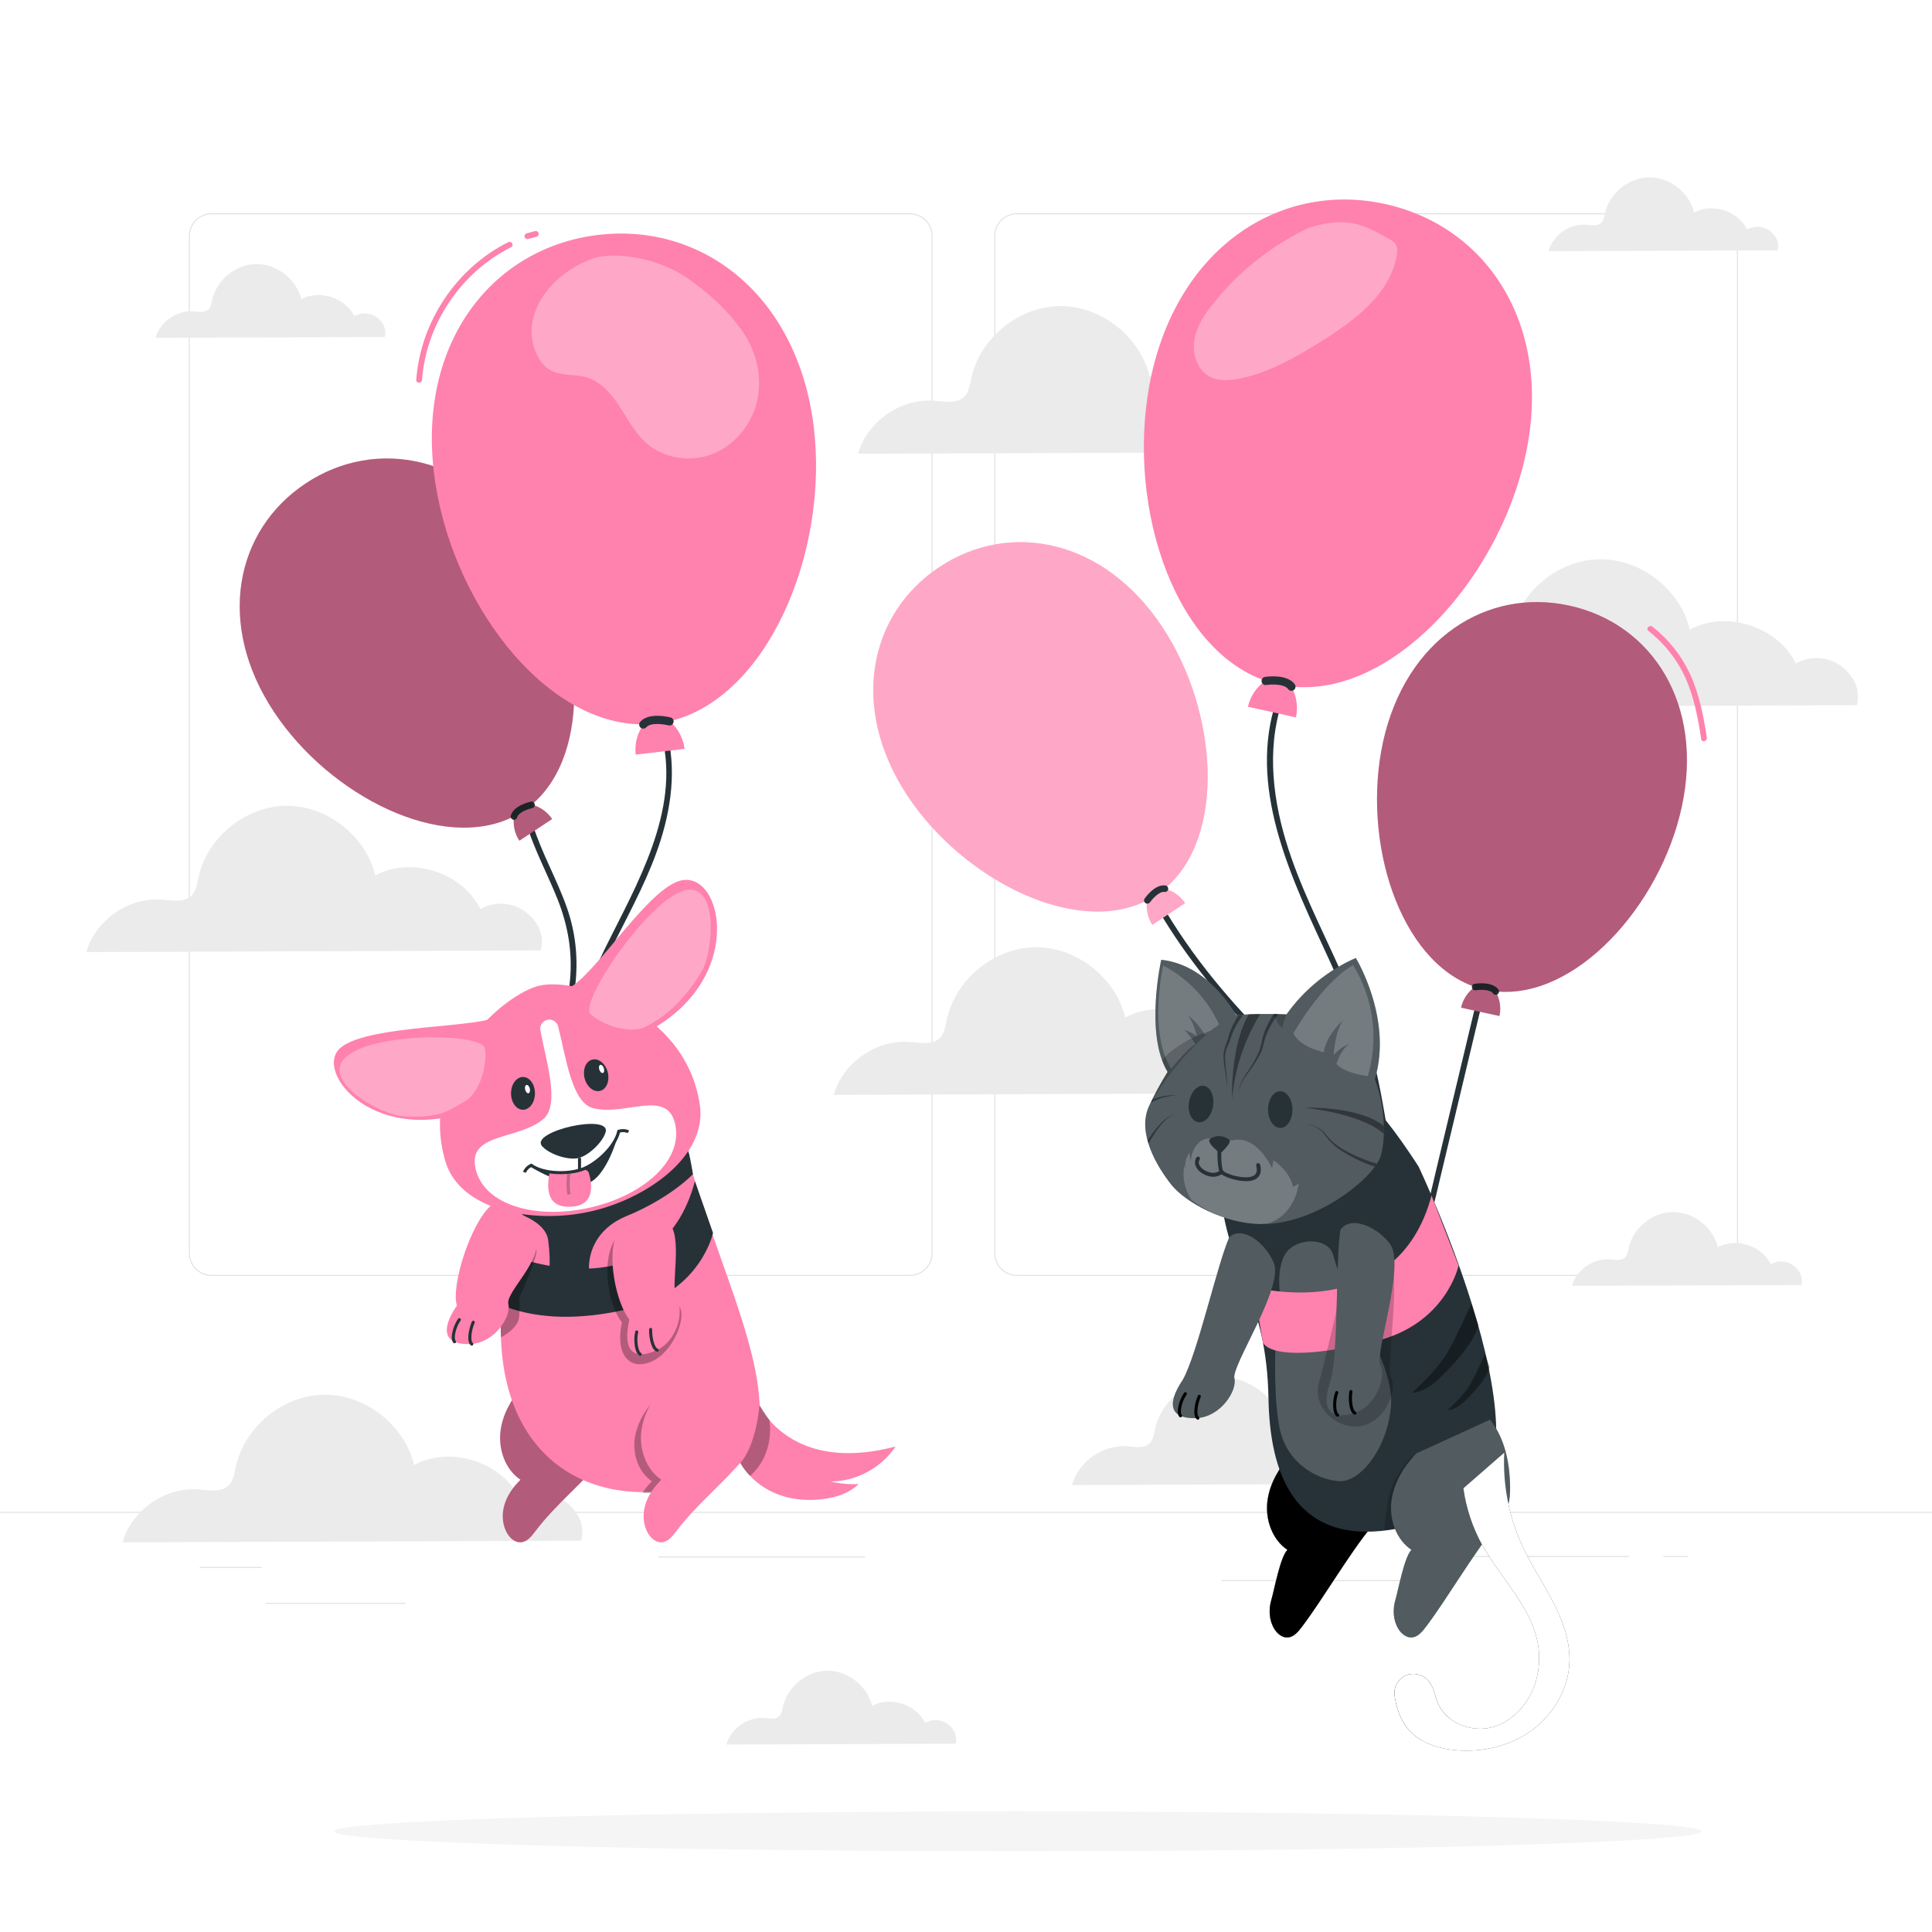<svg class="animated" id="freepik_stories-animals-floating-with-balloons" xmlns="http://www.w3.org/2000/svg" viewBox="0 0 500 500" version="1.1" xmlns:xlink="http://www.w3.org/1999/xlink" xmlns:svgjs="http://svgjs.com/svgjs"><style>svg#freepik_stories-animals-floating-with-balloons:not(.animated) .animable {opacity: 0;}svg#freepik_stories-animals-floating-with-balloons.animated #freepik--Cat--inject-109 {animation: 0.7s 1 forwards cubic-bezier(.36,-0.01,.5,1.38) fadeIn,1.5s Infinite  linear floating;animation-delay: 0s,1.2s;}svg#freepik_stories-animals-floating-with-balloons.animated #el4c7vopdo96e {animation: 1.6s 1 forwards cubic-bezier(.36,-0.01,.5,1.38) fadeIn;animation-delay: 0s;}svg#freepik_stories-animals-floating-with-balloons.animated #freepik--Dog--inject-109 {animation: 1.6s 1 forwards cubic-bezier(.36,-0.01,.5,1.38) fadeIn,1.5s Infinite  linear floating;animation-delay: 0s,-3.4s;}            @keyframes fadeIn {                0% {                    opacity: 0;                }                100% {                    opacity: 1;                }            }                    @keyframes floating {                0% {                    opacity: 1;                    transform: translateY(0px);                }                50% {                    transform: translateY(-10px);                }                100% {                    opacity: 1;                    transform: translateY(0px);                }            }        </style><g id="freepik--background-complete--inject-109" class="animable" style="transform-origin: 250px 248.69px;"><g id="elkdcpsv859e" class="animable" style="transform-origin: 250px 235.136px;"><g id="el4uvhihfjeo4" class="animable" style="transform-origin: 250px 223.358px;"><g id="elfzxbll41jpg" class="animable" style="transform-origin: 249.333px 192.699px;"><path d="M443.92,330.198h-180.746c-3.232,0-5.862-2.63-5.862-5.862V61.062c0-3.232,2.63-5.862,5.862-5.862h180.746c3.232,0,5.862,2.629,5.862,5.862V324.335c0,3.233-2.63,5.862-5.862,5.862ZM263.174,55.45c-3.095,0-5.612,2.518-5.612,5.612V324.335c0,3.095,2.518,5.612,5.612,5.612h180.746c3.095,0,5.612-2.517,5.612-5.612V61.062c0-3.094-2.518-5.612-5.612-5.612h-180.746Z" style="fill: rgb(224, 224, 224); transform-origin: 353.547px 192.699px;" id="elr0l6rwy3dfs" class="animable"></path><path d="M235.493,330.198H54.746c-3.232,0-5.862-2.63-5.862-5.862V61.062c0-3.232,2.629-5.862,5.862-5.862H235.493c3.232,0,5.862,2.629,5.862,5.862V324.335c0,3.233-2.63,5.862-5.862,5.862ZM54.746,55.45c-3.094,0-5.612,2.518-5.612,5.612V324.335c0,3.095,2.518,5.612,5.612,5.612H235.493c3.095,0,5.612-2.517,5.612-5.612V61.062c0-3.094-2.518-5.612-5.612-5.612H54.746Z" style="fill: rgb(224, 224, 224); transform-origin: 145.119px 192.699px;" id="elk8ug81b5eb" class="animable"></path></g><rect x="0" y="391.267" width="500" height=".25" style="fill: rgb(224, 224, 224); transform-origin: 250px 391.392px;" id="elryj5zfi42of" class="animable"></rect></g><rect x="51.672" y="405.531" width="16.06" height=".25" style="fill: rgb(224, 224, 224); transform-origin: 59.702px 405.656px;" id="eli3q7en424t" class="animable"></rect><rect x="170.352" y="402.821" width="53.53" height=".25" style="fill: rgb(224, 224, 224); transform-origin: 197.117px 402.946px;" id="elkarnyab3gz" class="animable"></rect><rect x="68.732" y="414.821" width="36.25" height=".25" style="fill: rgb(224, 224, 224); transform-origin: 86.857px 414.946px;" id="elzfmy7w65h7p" class="animable"></rect><rect x="378.352" y="402.691" width="43.19" height=".25" style="fill: rgb(224, 224, 224); transform-origin: 399.947px 402.816px;" id="el85qc7wpkr7" class="animable"></rect><rect x="430.452" y="402.691" width="6.33" height=".25" style="fill: rgb(224, 224, 224); transform-origin: 433.617px 402.816px;" id="elj4fxyyo9u1" class="animable"></rect><rect x="316.212" y="408.921" width="53.89" height=".25" style="fill: rgb(224, 224, 224); transform-origin: 343.157px 409.046px;" id="ela4dmtg6bfuc" class="animable"></rect></g><path d="M135.942,235.945c-3.282-2.48-8.072-2.761-11.622-.682-4.712-9.522-17.843-13.724-27.208-8.707-2.443-10.261-12.553-18.147-23.099-18.021-10.547,.127-20.463,8.255-22.659,18.571-.349,1.64-.58,3.436-1.752,4.633-1.905,1.946-5.085,1.293-7.8,1.081-8.541-.666-17.136,5.33-19.458,13.577l117.625-.428c1.03-3.983-.743-7.544-4.025-10.024Z" style="fill: rgb(235, 235, 235); transform-origin: 81.303px 227.465px;" id="eluhslwaltfx" class="animable"></path><path d="M330.389,272.804c-3.312-2.502-8.144-2.786-11.727-.688-4.754-9.608-18.004-13.848-27.453-8.786-2.465-10.353-12.666-18.311-23.307-18.183-10.642,.128-20.648,8.329-22.863,18.739-.352,1.654-.585,3.467-1.768,4.675-1.922,1.963-5.131,1.304-7.871,1.091-8.618-.672-17.29,5.378-19.634,13.699l118.685-.432c1.039-4.019-.75-7.612-4.062-10.115Z" style="fill: rgb(235, 235, 235); transform-origin: 275.256px 264.248px;" id="el849vr7wnh6l" class="animable"></path><path d="M146.344,388.61c-3.312-2.502-8.144-2.786-11.726-.688-4.755-9.608-18.004-13.848-27.453-8.786-2.465-10.353-12.666-18.311-23.307-18.183-10.642,.128-20.648,8.329-22.863,18.739-.352,1.654-.585,3.467-1.768,4.675-1.922,1.963-5.131,1.304-7.871,1.091-8.618-.672-17.29,5.378-19.634,13.699l118.686-.432c1.039-4.019-.75-7.612-4.062-10.115Z" style="fill: rgb(235, 235, 235); transform-origin: 91.213px 380.054px;" id="el426xw4coidd" class="animable"></path><path d="M476.49,172.389c-3.312-2.502-8.144-2.786-11.727-.688-4.755-9.608-18.004-13.848-27.453-8.786-2.465-10.353-12.666-18.311-23.307-18.183-10.642,.128-20.648,8.329-22.863,18.739-.352,1.654-.585,3.467-1.768,4.675-1.922,1.963-5.131,1.304-7.871,1.091-8.618-.672-17.29,5.378-19.634,13.699l118.686-.432c1.039-4.019-.75-7.612-4.062-10.115Z" style="fill: rgb(235, 235, 235); transform-origin: 421.357px 163.833px;" id="elohjlac5thn" class="animable"></path><path d="M458.019,59.728c-1.656-1.251-4.072-1.393-5.863-.344-2.377-4.804-9.002-6.924-13.727-4.393-1.232-5.177-6.333-9.155-11.654-9.092-5.321,.064-10.324,4.164-11.432,9.369-.176,.827-.293,1.733-.884,2.338-.961,.982-2.566,.652-3.935,.545-4.309-.336-8.645,2.689-9.817,6.85l59.343-.216c.52-2.009-.375-3.806-2.031-5.057Z" style="fill: rgb(235, 235, 235); transform-origin: 430.452px 55.45px;" id="elby8ph5qgq1h" class="animable"></path><path d="M464.148,327.506c-1.656-1.251-4.072-1.393-5.863-.344-2.377-4.804-9.002-6.924-13.727-4.393-1.232-5.176-6.333-9.155-11.654-9.092-5.321,.064-10.324,4.165-11.432,9.369-.176,.827-.292,1.733-.884,2.338-.961,.982-2.566,.652-3.935,.545-4.309-.336-8.645,2.689-9.817,6.85l59.343-.216c.52-2.009-.375-3.806-2.031-5.057Z" style="fill: rgb(235, 235, 235); transform-origin: 436.581px 323.228px;" id="elfafjwdwnxj7" class="animable"></path><path d="M97.557,82.163c-1.656-1.251-4.072-1.393-5.863-.344-2.377-4.804-9.002-6.924-13.727-4.393-1.233-5.177-6.333-9.155-11.654-9.092-5.321,.064-10.324,4.165-11.432,9.369-.176,.827-.293,1.733-.884,2.338-.961,.982-2.566,.652-3.935,.545-4.309-.336-8.645,2.689-9.817,6.85l59.343-.216c.52-2.009-.375-3.806-2.031-5.057Z" style="fill: rgb(235, 235, 235); transform-origin: 69.99px 77.885px;" id="el4ssx0flifp" class="animable"></path><path d="M361.386,376.591c-2.426-1.833-5.966-2.041-8.59-.504-3.483-7.038-13.188-10.144-20.11-6.436-1.806-7.584-9.278-13.413-17.073-13.319-7.796,.094-15.125,6.101-16.748,13.727-.258,1.212-.429,2.539-1.295,3.425-1.408,1.438-3.759,.956-5.765,.799-6.313-.493-12.665,3.94-14.382,10.035l86.94-.316c.761-2.944-.549-5.576-2.975-7.409Z" style="fill: rgb(235, 235, 235); transform-origin: 321.001px 370.324px;" id="el10lxdblpyx9j" class="animable"></path><path d="M245.291,446.208c-1.656-1.251-4.072-1.393-5.863-.344-2.377-4.804-9.002-6.924-13.727-4.393-1.232-5.177-6.333-9.155-11.654-9.092-5.321,.064-10.324,4.165-11.432,9.369-.176,.827-.292,1.733-.884,2.338-.961,.982-2.566,.652-3.935,.545-4.309-.336-8.645,2.689-9.817,6.85l59.343-.216c.52-2.009-.375-3.806-2.031-5.057Z" style="fill: rgb(235, 235, 235); transform-origin: 217.724px 441.93px;" id="ell6jbyn2s7m8" class="animable"></path><path d="M336.696,106.873c-3.312-2.502-8.144-2.786-11.727-.688-4.754-9.608-18.004-13.848-27.453-8.786-2.465-10.353-12.666-18.311-23.308-18.183-10.642,.128-20.648,8.329-22.863,18.739-.352,1.654-.585,3.467-1.768,4.675-1.922,1.963-5.131,1.304-7.871,1.091-8.618-.672-17.29,5.378-19.634,13.699l118.686-.432c1.039-4.019-.75-7.612-4.062-10.115Z" style="fill: rgb(235, 235, 235); transform-origin: 281.562px 98.317px;" id="ely9xccap6t5j" class="animable"></path></g><g id="freepik--Shadow--inject-109" class="animable" style="transform-origin: 263.387px 473.95px;"><path d="M440.364,473.95c0,2.843-79.235,5.148-176.977,5.148s-176.977-2.305-176.977-5.148,79.235-5.148,176.977-5.148,176.977,2.305,176.977,5.148Z" style="fill: rgb(245, 245, 245); transform-origin: 263.387px 473.95px;" id="elm1bf7jdv3of" class="animable"></path></g><g id="freepik--Cat--inject-109" class="animable" style="transform-origin: 333.868px 252.354px;"><g id="el2wt7avlrd07" class="animable" style="transform-origin: 333.868px 252.354px;"><g id="el554ljhi3huf" class="animable" style="transform-origin: 333.868px 192.944px;"><g id="el315vzw29j8t" class="animable" style="transform-origin: 295.666px 229.831px;"><path d="M295.811,228.288c6.648,13.142,15.567,24.986,25.531,35.786,5.031,5.453,10.332,10.653,15.785,15.682,5.64,5.201,11.531,10.191,16.49,16.074,5.433,6.447,9.72,14.238,10.211,22.801,.055,.96,1.555,.966,1.5,0-.891-15.553-12.72-26.836-23.537-36.65-11.226-10.184-22.032-20.895-31.195-33.009-5.103-6.746-9.67-13.892-13.49-21.443-.436-.862-1.73-.103-1.295,.757h0Z" style="fill: rgb(38, 50, 56); transform-origin: 330.526px 273.251px;" id="el2r7bmvlecpv" class="animable"></path><g id="elfha12kegy7" class="animable" style="transform-origin: 269.274px 189.83px;"><path d="M300.832,162.295c-15.107-22.857-39.471-27.613-57.686-15.57-18.215,12.043-23.375,36.32-8.329,59.179,14.472,21.873,43.617,36.499,62.039,27.122-.342,2.205,.147,4.459,1.37,6.325l8.477-5.619c-1.234-1.858-3.119-3.188-5.284-3.727,15.924-13.295,13.884-45.838-.587-67.711Z" style="fill: rgb(255, 129, 174); transform-origin: 269.274px 189.83px;" id="elt10k2hv2ecj" class="animable"></path><g id="elvcx1gx6vra"><path d="M300.832,162.295c-15.107-22.857-39.471-27.613-57.686-15.57-18.215,12.043-23.375,36.32-8.329,59.179,14.472,21.873,43.617,36.499,62.039,27.122-.342,2.205,.147,4.459,1.37,6.325l8.477-5.619c-1.234-1.858-3.119-3.188-5.284-3.727,15.924-13.295,13.884-45.838-.587-67.711Z" style="fill: rgb(255, 255, 255); opacity: 0.3; transform-origin: 269.274px 189.83px;" class="animable"></path></g><path d="M296.944,233.868c-.183,.005-.362-.053-.508-.164-.38-.269-.47-.795-.201-1.176l.002-.003c.269-.37,2.712-3.745,5.356-3.368,.466,.067,.792,.494,.734,.961-.066,.461-.493,.781-.954,.715h-.007c-1.393-.197-3.213,1.911-3.751,2.672-.153,.221-.402,.356-.671,.363Z" style="fill: rgb(38, 50, 56); transform-origin: 299.207px 231.498px;" id="elnurtu1ekqj9" class="animable"></path></g></g><g id="el0s09xaxgz4h" class="animable" style="transform-origin: 346.252px 192.944px;"><path d="M357.969,333.88c4.142-7.732,4.53-16.775,3.686-25.335-.545-5.533-1.694-10.972-2.656-16.441-.753-4.281-1.451-8.576-2.373-12.825-2.161-9.964-5.864-19.505-10.036-28.783-4.866-10.824-10.371-21.445-13.804-32.846-3.709-12.319-5.01-25.82-.25-38.044,.351-.9-1.099-1.29-1.446-.399-8.579,22.029,1.75,45.138,11.004,65.073,4.624,9.962,9.133,20.033,11.953,30.681,1.056,3.988,1.835,8.038,2.553,12.099,.916,5.179,1.93,10.348,2.771,15.539,1.628,10.045,2.265,21.26-2.698,30.524-.456,.851,.839,1.609,1.295,.757h0Z" style="fill: rgb(38, 50, 56); transform-origin: 344.95px 256.478px;" id="elph1shwg6l6h" class="animable"></path><g id="el1q7zwdp0sy4" class="animable" style="transform-origin: 346.252px 118.65px;"><path d="M394.689,118.358c7.491-33.46-9.374-59.553-36.042-65.518-26.668-5.965-53.033,10.458-60.578,43.866-7.154,32.034,4.961,71.005,29.407,79.47-2.284,1.606-3.892,4.003-4.512,6.726l12.425,2.764c.603-2.726,.165-5.579-1.228-7.999,25.808,2.814,53.374-27.275,60.529-59.31Z" style="fill: rgb(255, 129, 174); transform-origin: 346.252px 118.65px;" id="eli6utgrg7nuf" class="animable"></path><path d="M326.793,176.985c-.163-.161-.266-.373-.292-.6-.088-.576,.309-1.114,.885-1.202h.005c.568-.079,5.729-.807,7.686,1.903,.344,.478,.242,1.143-.229,1.496-.473,.341-1.133,.234-1.473-.239l-.005-.007c-1.032-1.426-4.513-1.236-5.666-1.061-.332,.054-.67-.053-.91-.29Z" style="fill: rgb(38, 50, 56); transform-origin: 330.885px 176.909px;" id="elzqgijjy6n5o" class="animable"></path></g><g id="elm85y77ltye8"><g style="opacity: 0.3; transform-origin: 335.28px 77.944px;" class="animable"><path d="M361.136,63.088c-.362-.519-.922-.859-1.474-1.167-6.543-3.651-10.756-6.165-20.963-2.957-9.577,4.528-18.097,11.272-24.703,19.552-2.243,2.812-4.322,5.926-4.908,9.474-.586,3.549,.679,7.616,3.809,9.387,2.444,1.382,5.469,1.141,8.214,.55,7.718-1.661,14.695-5.697,21.37-9.913,8.43-5.324,17.319-12.077,19.007-21.904,.176-1.027,.243-2.169-.353-3.023Z" style="fill: rgb(255, 255, 255); transform-origin: 335.28px 77.944px;" id="eloh7jnegw3f9" class="animable"></path></g></g></g><g id="eluxuex8c2l08" class="animable" style="transform-origin: 399.05px 237.484px;"><g id="elt25axi51u2" class="animable" style="transform-origin: 396.474px 237.484px;"><path d="M385.658,238.16c.054,5.386-1.091,10.64-2.33,15.852-1.267,5.329-2.545,10.655-3.817,15.982-2.571,10.762-5.141,21.524-7.712,32.287-.67,2.805-1.287,5.628-2.034,8.413-.691,2.577-1.61,5.116-3.381,7.159-.63,.726,.427,1.792,1.061,1.061,3.101-3.577,3.922-8.37,4.989-12.836,1.334-5.583,2.667-11.167,4.001-16.75,2.629-11.005,5.257-22.01,7.886-33.015,1.425-5.967,2.9-11.978,2.838-18.154-.01-.965-1.51-.967-1.5,0h0Z" style="fill: rgb(38, 50, 56); transform-origin: 376.676px 278.297px;" id="elxy3mk29g9d8" class="animable"></path><g id="elvo77fqlj7f" class="animable" style="transform-origin: 396.474px 209.38px;"><g id="elmgb31en5cna" class="animable" style="transform-origin: 396.474px 209.38px;"><path d="M435.209,208.961c5.869-26.762-7.697-47.552-29.027-52.226-21.33-4.674-42.339,8.541-48.251,35.262-5.605,25.621,4.212,56.718,23.774,63.398-1.82,1.291-3.096,3.212-3.582,5.39l9.938,2.165c.473-2.18,.113-4.459-1.009-6.387,20.631,2.158,42.553-21.98,48.158-47.601Z" style="fill: rgb(255, 129, 174); transform-origin: 396.474px 209.38px;" id="el8kodnjqn7k4" class="animable"></path><path d="M381.162,256.043c-.131-.128-.214-.297-.236-.479-.072-.46,.243-.892,.703-.964h.004c.453-.066,4.575-.665,6.148,1.494,.276,.381,.198,.912-.177,1.196-.377,.274-.904,.19-1.178-.186l-.004-.006c-.83-1.136-3.61-.972-4.531-.828-.265,.044-.536-.04-.728-.228Z" style="fill: rgb(38, 50, 56); transform-origin: 384.431px 255.963px;" id="ellmzi414tg0k" class="animable"></path></g><g id="elqf0g59dhsxn"><path d="M435.209,208.961c5.869-26.762-7.697-47.552-29.027-52.226-21.33-4.674-42.339,8.541-48.251,35.262-5.605,25.621,4.212,56.718,23.774,63.398-1.82,1.291-3.096,3.212-3.582,5.39l9.938,2.165c.473-2.18,.113-4.459-1.009-6.387,20.631,2.158,42.553-21.98,48.158-47.601Z" style="opacity: 0.3; transform-origin: 396.474px 209.38px;" class="animable"></path></g></g></g><path d="M426.596,163.255c4.033,3.168,7.281,7.197,9.444,11.853,2.363,5.086,3.392,10.677,4.236,16.183,.146,.951,1.591,.547,1.446-.399-.865-5.651-1.963-11.324-4.387-16.542-2.209-4.755-5.56-8.921-9.679-12.157-.751-.59-1.82,.465-1.061,1.061h0Z" style="fill: rgb(255, 129, 174); transform-origin: 434.033px 176.927px;" id="elchtqf3h0kow" class="animable"></path></g></g><path d="M332.574,287.548c0,.609-.275,1.102-.614,1.102s-.615-.494-.615-1.102,.275-1.102,.615-1.102,.614,.493,.614,1.102Z" style="fill: rgb(255, 255, 255); transform-origin: 331.96px 287.548px;" id="elh0qqzfkz0l" class="animable"></path><path d="M312.153,286.551c0,.609-.275,1.102-.614,1.102s-.614-.493-.614-1.102,.275-1.102,.614-1.102,.614,.494,.614,1.102Z" style="fill: rgb(255, 255, 255); transform-origin: 311.539px 286.551px;" id="ell7s76q2eecc" class="animable"></path><g id="el0uproibcaps9" class="animable" style="transform-origin: 351.285px 350.495px;"><g id="el7bgw1rmohwl" class="animable" style="transform-origin: 343.311px 395.599px;"><path d="M358.715,384.551c-.104-6.079-1.386-12.396-5.191-17.139l-19.111,8.751c-3.279,3.432-5.872,7.717-6.42,12.432-.549,4.715,1.248,9.855,5.185,12.508-1.856,1.805-3.419,10.472-4.158,12.953-.738,2.481-.581,5.293,.769,7.501,.751,1.229,2.02,2.304,3.458,2.225,1.655-.091,2.818-1.597,3.817-2.919,5.238-6.931,12.202-18.867,17.733-25.567,1.414-1.714,2.757-3.555,3.398-5.682,.492-1.631,.549-3.36,.52-5.063Z" style="fill: rgb(38, 50, 56); transform-origin: 343.309px 395.599px;" id="el0exh27skdqr" class="animable"></path><path d="M358.719,384.556c-.102-6.079-1.382-12.397-5.185-17.141l-19.114,8.745c-3.28,3.431-5.874,7.715-6.424,12.43-.55,4.715,1.245,9.856,5.181,12.51-1.857,1.804-3.422,10.471-4.162,12.952-.739,2.481-.583,5.293,.767,7.502,.751,1.229,2.019,2.305,3.457,2.226,1.655-.091,2.818-1.596,3.818-2.918,5.24-6.929,12.209-18.863,17.741-25.562,1.415-1.713,2.758-3.554,3.4-5.681,.492-1.631,.55-3.36,.521-5.063Z" style="fill: rgb(255, 255, 255); transform-origin: 343.312px 395.6px;" id="el6foyhs4w6tp" class="animable"></path><path d="M358.719,384.556c-.102-6.079-1.382-12.397-5.185-17.141l-19.114,8.745c-3.28,3.431-5.874,7.715-6.424,12.43-.55,4.715,1.245,9.856,5.181,12.51-1.857,1.804-3.422,10.471-4.162,12.952-.739,2.481-.583,5.293,.767,7.502,.751,1.229,2.019,2.305,3.457,2.226,1.655-.091,2.818-1.596,3.818-2.918,5.24-6.929,12.209-18.863,17.741-25.562,1.415-1.713,2.758-3.554,3.4-5.681,.492-1.631,.55-3.36,.521-5.063Z" id="el2yynlg24avz" class="animable" style="transform-origin: 343.312px 395.6px;"></path></g><path d="M401.861,414.44c-2.495-4.812-5.543-9.331-7.83-14.246-3.507-7.538-5.145-15.937-4.729-24.24l-10.568,9.213c.72,5.191,2.41,10.246,4.957,14.826,4.842,8.707,12.869,16.064,14.395,25.909,.487,3.141,.255,6.39-.673,9.43-1.639,5.373-5.754,10.178-11.175,11.652-5.421,1.474-11.937-1.064-14.12-6.24-.79-1.872-1.044-4.019-2.314-5.605-1.211-1.511-3.316-2.266-5.199-1.811-1.883,.455-3.427,2.123-3.678,4.043-.114,.869,.017,1.75,.188,2.609,.512,2.572,1.408,5.119,3.03,7.179,2.935,3.729,7.846,5.366,12.573,5.789,6.958,.622,14.202-1.075,19.825-5.219,5.623-4.144,9.46-10.813,9.641-17.796,.14-5.418-1.827-10.682-4.322-15.493Z" style="fill: rgb(38, 50, 56); transform-origin: 383.538px 414.513px;" id="eldtdahmly9at" class="animable"></path><path d="M367.141,301.936c-.147-.336,36.79,77.353,10.847,88.472-25.911,11.106-49.011,9.471-49.704-28.422-.473-25.873-9.877-31.956-12.385-52.316-.961-7.804,18.835-26.946,33.841-27.311,5.002-.122,17.402,19.577,17.402,19.577Z" style="fill: rgb(38, 50, 56); transform-origin: 351.547px 339.377px;" id="el6m6dthwku6u" class="animable"></path><g id="elcpxrecy4c4p"><path d="M331.293,335.21s-1.264-8.059,2.015-11.557c3.279-3.497,10.546-3.168,11.705,1.093s4.074,11.667,4.074,11.667c0,0,11.792,16.531,10.903,27.46-.889,10.93-7.922,19.782-13.422,19.454s-13.725-4.481-15.514-14.208c-1.79-9.727-.806-25.794-.697-26.121,.109-.328,.936-7.788,.936-7.788Z" style="fill: rgb(255, 255, 255); isolation: isolate; opacity: 0.2; transform-origin: 345.014px 352.301px;" class="animable"></path></g><path d="M324.399,333.091s37.069,10.07,46.078-23.677l6.998,18.119s-3.24,15.2-21.583,19.593c-27.428,6.568-29.056,.262-29.056,.262l-2.437-14.297Z" style="fill: rgb(255, 129, 174); transform-origin: 350.937px 329.764px;" id="el1fpg2wrbcva" class="animable"></path><path d="M318.156,320.146c-3.074,6.834-8.225,30.089-12.014,36.871-4.631,6.867-2.867,10.199,3.41,9.994,6.277-.205,10.703-7.088,9.907-10.325-.796-3.237,12.657-23.315,10.239-29.718-1.835-4.851-7.911-9.996-11.542-6.822Z" style="fill: rgb(38, 50, 56); transform-origin: 316.759px 343.093px;" id="el61cgzwipwt4" class="animable"></path><g id="elu6ve3qzsrdi"><path d="M318.156,320.146c-3.074,6.834-8.225,30.089-12.014,36.871-4.631,6.867-2.867,10.199,3.41,9.994,6.277-.205,10.703-7.088,9.907-10.325-.796-3.237,12.657-23.315,10.239-29.718-1.835-4.851-7.911-9.996-11.542-6.822Z" style="fill: rgb(255, 255, 255); isolation: isolate; opacity: 0.2; transform-origin: 316.759px 343.093px;" class="animable"></path></g><path d="M310.001,367.412c-.084,0-.166-.024-.236-.071-1.181-.874-.614-4.158,.236-6.095,.065-.208,.286-.323,.494-.257,.207,.065,.323,.286,.257,.494-.009,.027-.02,.054-.034,.079-.929,2.142-1.063,4.725-.48,5.143,.174,.13,.209,.377,.079,.551-.074,.099-.191,.158-.315,.158Z" id="elid8x2agf3j9" class="animable" style="transform-origin: 309.932px 364.192px;"></path><path d="M305.512,366.806c-.114-.001-.222-.049-.299-.134-.929-1.047-.087-4.339,1.236-6.206,.126-.178,.373-.221,.551-.094,.178,.126,.221,.373,.094,.551-1.252,1.756-1.835,4.615-1.292,5.229,.152,.149,.155,.394,.006,.546l-.006,.006c-.078,.074-.184,.111-.291,.102Z" id="ellglaa0xx2u" class="animable" style="transform-origin: 305.994px 363.553px;"></path><g id="elr932g9l99kq"><path d="M349.679,321.355c-1.28,7.384-6.078,27.987-8.064,35.497-2.78,7.802,5.341,13.793,11.37,12.036,6.029-1.757,8.607-9.524,7.032-12.462-1.574-2.938,3.123-26.812-.809-32.413-2.982-4.243-6.801-6.634-9.529-2.658Z" style="isolation: isolate; opacity: 0.2; transform-origin: 350.937px 344.261px;" class="animable"></path></g><path d="M346.914,318.275c-1.28,7.384-.493,31.189-2.479,38.699-2.78,7.802-.243,10.591,5.786,8.834s8.607-9.524,7.032-12.462c-1.574-2.938,6.469-25.729,2.536-31.33-2.982-4.243-10.146-7.717-12.875-3.741Z" style="fill: rgb(38, 50, 56); transform-origin: 352.097px 341.42px;" id="elqjcfmv2wi1m" class="animable"></path><g id="el7dn1r17hah8"><path d="M346.914,318.275c-1.28,7.384-.493,31.189-2.479,38.699-2.78,7.802-.243,10.591,5.786,8.834s8.607-9.524,7.032-12.462c-1.574-2.938,6.469-25.729,2.536-31.33-2.982-4.243-10.146-7.717-12.875-3.741Z" style="fill: rgb(255, 255, 255); isolation: isolate; opacity: 0.2; transform-origin: 352.097px 341.42px;" class="animable"></path></g><path d="M350.754,366.085c-.081,.022-.167,.018-.246-.01-1.361-.553-1.628-3.875-1.285-5.963,.012-.217,.197-.384,.414-.372,.217,.012,.384,.197,.372,.414-.002,.029-.006,.057-.014,.085-.368,2.306,.144,4.841,.812,5.101,.201,.083,.296,.314,.213,.514-.047,.114-.146,.2-.266,.231Z" id="el7qyci6h1lc5" class="animable" style="transform-origin: 350.069px 362.919px;"></path><path d="M346.255,366.613c-.111,.027-.228,.007-.323-.055-1.16-.784-1.162-4.182-.344-6.318,.078-.204,.306-.306,.511-.228,.204,.078,.306,.306,.228,.51-.777,2.012-.631,4.926,.048,5.386,.184,.107,.248,.343,.141,.527l-.004,.007c-.057,.091-.151,.154-.257,.172Z" id="elw9rf5r4tfhi" class="animable" style="transform-origin: 345.79px 363.305px;"></path><g id="el82ojhbsecx"><g style="isolation: isolate; opacity: 0.2; transform-origin: 374.032px 382.108px;" class="animable"><path d="M389.279,390.354c.492-1.631,.549-3.36,.52-5.063-.104-6.079-1.386-12.396-5.191-17.139l-19.111,8.751c-3.279,3.433-5.872,7.717-6.42,12.432,0,0-.983,6.751-.794,6.729,.189-.022,30.997-5.71,30.997-5.71Z" id="el6zhbzeeh704" class="animable" style="transform-origin: 374.032px 382.108px;"></path></g></g><path d="M390.809,384.551c-.104-6.079-1.386-12.396-5.191-17.139l-19.111,8.751c-3.279,3.432-5.872,7.717-6.42,12.432-.549,4.715,1.248,9.855,5.185,12.508-1.856,1.805-3.419,10.472-4.158,12.953-.738,2.481-.581,5.293,.769,7.501,.751,1.229,2.02,2.304,3.458,2.225,1.655-.091,2.818-1.597,3.817-2.919,5.238-6.931,12.202-18.867,17.733-25.567,1.414-1.714,2.757-3.555,3.398-5.682,.492-1.631,.549-3.36,.52-5.063Z" style="fill: rgb(38, 50, 56); transform-origin: 375.403px 395.599px;" id="eljwv0remw7e" class="animable"></path><g id="elp99ewlnw1iq"><g style="isolation: isolate; opacity: 0.2; transform-origin: 375.403px 395.599px;" class="animable"><path d="M390.809,384.551c-.104-6.079-1.386-12.396-5.191-17.139l-19.111,8.751c-3.279,3.432-5.872,7.717-6.42,12.432-.549,4.715,1.248,9.855,5.185,12.508-1.856,1.805-3.419,10.472-4.158,12.953-.738,2.481-.581,5.293,.769,7.501,.751,1.229,2.02,2.304,3.458,2.225,1.655-.091,2.818-1.597,3.817-2.919,5.238-6.931,12.202-18.867,17.733-25.567,1.414-1.714,2.757-3.555,3.398-5.682,.492-1.631,.549-3.36,.52-5.063Z" style="fill: rgb(255, 255, 255); transform-origin: 375.403px 395.599px;" id="elz20xaln4cn" class="animable"></path></g></g><path d="M355.815,279.28c4.699-15.617-4.931-31.363-4.931-31.363-7.187,3.161-13.385,8.207-17.938,14.603-4.337-.191-8.68-.132-13.01,.177-2.396-4.022-8.948-13.192-19.409-14.309,0,0-4.337,19.204,1.65,29.013-1.809,2.902-3.437,5.913-4.874,9.015-3.037,6.798,2.072,15.438,5.794,20.131s13.754,10.123,23.223,10.252c13.825,.177,28.115-11.088,30.746-16.936,1.352-3.084,1.925-12.126-1.251-20.583Z" style="fill: rgb(38, 50, 56); transform-origin: 327.264px 282.359px;" id="elj5bvyrsedfr" class="animable"></path><g id="eltifnbe5wcx"><path d="M328.356,316.569c-.684,.064-1.369,.128-2.053,.192-6.499-.089-12.796-2.278-17.949-6.239-1.752-2.604-2.428-5.785-1.887-8.877l.386,1.058c-.368-1.525,.014-3.133,1.027-4.33l.215,2.299s.543-7.411,6.67-5.836l4.222,.295c6.37-1.535,10.211,7.211,10.211,7.211l.379-2.068s4.287,2.79,5.05,6.9l1.47-.854s-.688,7.815-7.742,10.248Z" style="fill: rgb(255, 255, 255); isolation: isolate; opacity: 0.2; transform-origin: 321.191px 305.689px;" class="animable"></path></g><g id="el7mo0rxz1vws"><path d="M355.815,279.28c4.699-15.617-4.931-31.363-4.931-31.363-7.187,3.161-13.385,8.207-17.938,14.603-4.337-.191-8.68-.132-13.01,.177-2.396-4.022-8.948-13.192-19.409-14.309,0,0-4.337,19.204,1.65,29.013-1.809,2.902-3.437,5.913-4.874,9.015-3.037,6.798,2.072,15.438,5.794,20.131s13.754,10.123,23.223,10.252c13.825,.177,28.115-11.088,30.746-16.936,1.352-3.084,1.925-12.126-1.251-20.583Z" style="fill: rgb(255, 255, 255); isolation: isolate; opacity: 0.2; transform-origin: 327.264px 282.359px;" class="animable"></path></g><path d="M334.481,287.148c.009,2.604-1.391,4.755-3.123,4.761-1.732,.006-3.167-2.1-3.178-4.718-.011-2.617,1.378-4.754,3.122-4.774,1.744-.02,3.168,2.113,3.179,4.731Z" style="fill: rgb(38, 50, 56); transform-origin: 331.33px 287.163px;" id="elfzqzb1ev8n" class="animable"></path><path d="M313.947,286.16c-.378,2.641-2.08,4.494-3.808,4.265-1.728-.229-2.845-2.56-2.424-5.153,.421-2.593,2.093-4.495,3.808-4.265,1.715,.23,2.806,2.564,2.424,5.153Z" style="fill: rgb(38, 50, 56); transform-origin: 310.825px 285.716px;" id="elucjj42kgrrs" class="animable"></path><path d="M313.033,294.842c1.514-1.149,3.622-1.098,5.079,.123,.947,.654-2.275,3.522-2.275,3.522,0,0-3.464-2.489-2.804-3.645Z" style="fill: rgb(38, 50, 56); transform-origin: 315.618px 296.25px;" id="el7l6sucum65q" class="animable"></path><path d="M323.255,305.648c-2.841,.266-6.867-1.128-7.507-2.124-.84-1.315-.662-6.373-.691-7.374,.02-.282,.257-.499,.54-.493,.285,.014,.506,.255,.494,.54-.094,2.197-.053,5.971,.452,6.771,.505,.799,5.438,2.422,7.737,1.386,.337-.162,1.373-.637,.83-2.683-.073-.277,.093-.561,.37-.634h0c.277-.073,.561,.092,.634,.37h0c.668,2.543-.633,3.538-1.458,3.902-.446,.188-.919,.302-1.401,.34Z" style="fill: rgb(38, 50, 56); transform-origin: 320.678px 300.669px;" id="el9pzcpj51q0t" class="animable"></path><path d="M314.397,304.537c-1.069,.064-2.132-.206-3.042-.77-.994-.477-1.74-1.355-2.05-2.413-.131-.636-.006-1.299,.348-1.843,.182-.216,.504-.246,.723-.068,.209,.186,.239,.502,.068,.723-.201,.304-.266,.679-.177,1.033,.269,.75,.828,1.36,1.552,1.691,2.492,1.434,3.91,.024,3.909,.012,.2-.206,.529-.21,.735-.01,.206,.2,.21,.529,.01,.735h0c-.582,.511-1.307,.829-2.077,.911Z" style="fill: rgb(38, 50, 56); transform-origin: 312.937px 301.937px;" id="eljkployb21h" class="animable"></path><g id="elnipu5j2l0g"><path d="M358.129,293.419c-2.217-1.968-7.662-5.17-20.42-6.75,0,0,14.117-.463,20.43,4.769,.012,.689,.01,1.354-.01,1.981Z" style="isolation: isolate; opacity: 0.4; transform-origin: 347.928px 290.039px;" class="animable"></path></g><g id="elj76nuqf2o1b"><path d="M318.859,284.448c.03,.323-.588-13.506,4.328-21.939,.917-.086,1.83-.067,2.727-.086l.232-.022c-4.111,6.682-6.606,14.231-7.288,22.047Z" style="isolation: isolate; opacity: 0.4; transform-origin: 322.497px 273.427px;" class="animable"></path></g><g id="elp8gxgj4j0qj"><path d="M334.746,267.419s7.088-12.779,15.436-17.665c5.293,8.611,6.68,19.065,3.814,28.758,0,0-6.087-.732-8.111-3.148,0,0,1.017-3.743,3.414-5.27-1.62,.642-3.057,1.672-4.187,2.998,0,0,.371-6.053,2.46-9.063,0,0-4.252,3.694-5.008,8.285-.074,.046-6.377-1.461-7.819-4.895Z" style="fill: rgb(255, 255, 255); isolation: isolate; opacity: 0.2; transform-origin: 345.102px 264.133px;" class="animable"></path></g><g id="elbtxthtoksm5"><path d="M332.945,262.52c-.469,1.163-.844,2.361-1.123,3.583-1.044-1.009-1.775-2.297-2.106-3.711,1.191,.058,2.288,.085,3.23,.127Z" style="isolation: isolate; opacity: 0.2; transform-origin: 331.331px 264.247px;" class="animable"></path></g><g id="elfpl7g066kxn"><path d="M303.09,276.585s3.946-4.877,6.267-6.384c0,0-2.239-3.464-3.072-3.725,1.255,.336,2.428,.927,3.445,1.736,0,0-.75-3.838-2.505-5.601,1.861,1.424,3.425,3.198,4.606,5.222l3.655-2.7c-2.982-6.555-8.071-11.925-14.456-15.255,0,0-3.926,17.186,2.059,26.708Z" style="fill: rgb(255, 255, 255); isolation: isolate; opacity: 0.2; transform-origin: 307.626px 263.232px;" class="animable"></path></g><g id="elak8ba5s2vkg"><path d="M297.325,286.387c1.429-3.093,3.049-6.095,4.851-8.987-.588-.96-1.072-1.98-1.444-3.043,4.708-5.365,12.625-7.631,12.625-7.631-6.441,5.577-11.865,12.23-16.031,19.661Z" style="isolation: isolate; opacity: 0.2; transform-origin: 305.341px 276.556px;" class="animable"></path></g><g id="elyfkvw4jiaih"><path d="M330.765,262.464c-.819,1.097-1.546,2.258-2.176,3.474-.498,.936-.908,1.916-1.224,2.928-.312,.98-.453,2.114-.891,3.145-.926,1.96-2.063,3.814-3.39,5.528-1.335,1.65-2.309,3.56-2.861,5.609,.466-2.083,1.366-4.045,2.639-5.758,1.246-1.75,2.297-3.631,3.135-5.609,.3-1.026,.546-2.066,.737-3.117,.283-1.066,.661-2.104,1.129-3.102,.518-1.088,1.102-2.143,1.749-3.16l.129-.012,1.023,.073Z" style="isolation: isolate; opacity: 0.4; transform-origin: 325.494px 272.769px;" class="animable"></path></g><g id="elhd77fctdlaj"><path d="M317.209,276.148c.273,1.964,.359,3.949,.256,5.929-.003-1.976-.187-3.947-.552-5.889-.164-.986-.257-1.983-.279-2.983,.047-1.017,.275-2.018,.674-2.955,.348-.922,.643-1.863,.882-2.818,.32-.938,.718-1.847,1.191-2.717,.355-.659,.718-1.37,1.122-1.929l1.175-.11c-.565,.782-1.09,1.574-1.584,2.415-.495,.829-.915,1.701-1.254,2.606-.293,.9-.629,1.909-1.04,2.807-.437,.86-.704,1.796-.784,2.757,.007,.965,.071,1.929,.192,2.887Z" style="isolation: isolate; opacity: 0.4; transform-origin: 319.156px 272.377px;" class="animable"></path></g><g id="elpr3ymkx38qs"><path d="M356.338,301.142c-.159,.249-.343,.514-.551,.794-2.84-.938-5.558-2.215-8.094-3.801-1.839-1.072-3.431-2.521-4.671-4.252-1.174-1.75-3.125-2.821-5.232-2.871,2.154-.03,4.19,.983,5.465,2.719,1.278,1.635,2.892,2.976,4.732,3.934,2.633,1.491,5.437,2.658,8.35,3.477Z" style="isolation: isolate; opacity: 0.4; transform-origin: 347.064px 296.474px;" class="animable"></path></g><g id="el7un6jmk7a0k"><path d="M304.802,283.459c-1.198,.04-2.388,.217-3.546,.528-1.148,.309-2.256,.749-3.303,1.312l-.103,.01c.107-.245,.228-.49,.36-.75,.963-.386,1.96-.68,2.979-.878,1.192-.21,2.405-.284,3.614-.221Z" style="isolation: isolate; opacity: 0.4; transform-origin: 301.327px 284.374px;" class="animable"></path></g><g id="elz4f2j4juzvc"><path d="M304.166,288.352c-1.312,.479-2.475,1.293-3.374,2.361-.91,1.052-1.724,2.183-2.432,3.38-.399,.611-.77,1.232-1.13,1.838-.09-.265-.181-.543-.247-.824l.931-1.325c.803-1.161,1.703-2.252,2.691-3.261,.98-1.019,2.207-1.766,3.562-2.171Z" style="isolation: isolate; opacity: 0.4; transform-origin: 300.575px 292.141px;" class="animable"></path></g><g id="elqphdim5ujc"><polygon points="383.691 399.993 390.289 389.614 386.302 404.203 383.691 399.993" style="isolation: isolate; opacity: 0.2; transform-origin: 386.99px 396.909px;" class="animable"></polygon></g><g id="elisx5fboh5sm"><g style="isolation: isolate; opacity: 0.4; transform-origin: 374.019px 348.93px;" class="animable"><path d="M380.798,337.386c-.976,2.079-1.952,4.158-2.928,6.238-1.185,2.523-2.375,5.057-3.914,7.382-2.349,3.549-5.451,6.525-8.525,9.468,3.704-.279,6.613-3.158,9.163-5.86,3.263-3.457,6.629-7.086,8.013-11.634l-1.809-5.594Z" id="elclye1afvmvf" class="animable" style="transform-origin: 374.019px 348.93px;"></path></g></g><g id="el8gqo74qnbot"><g style="isolation: isolate; opacity: 0.4; transform-origin: 380.082px 357.646px;" class="animable"><path d="M384.369,350.346c-.617,1.315-1.234,2.63-1.852,3.944-.749,1.596-1.502,3.198-2.475,4.668-1.485,2.244-3.446,4.126-5.39,5.987,2.342-.176,4.181-1.997,5.794-3.705,2.063-2.186,4.192-4.481,5.067-7.356l-1.144-3.537Z" id="elffjond4p4m" class="animable" style="transform-origin: 380.082px 357.646px;"></path></g></g><g id="elod43as2x7z"><path d="M375.355,444.842c-1.401-1.069-2.54-2.448-3.237-4.098-.79-1.872-1.044-4.019-2.314-5.605-1.211-1.511-3.316-2.266-5.199-1.811-1.883,.455-3.427,2.123-3.679,4.043-.114,.869,.017,1.75,.188,2.609,.511,2.571,1.408,5.119,3.03,7.179,1.054,1.339,2.365,2.404,3.829,3.245,2.003-1.541,5.057-3.819,7.382-5.562Z" style="isolation: isolate; opacity: 0.4; transform-origin: 368.119px 441.8px;" class="animable"></path></g><path d="M401.861,414.44c-2.495-4.812-5.543-9.331-7.83-14.246-3.507-7.538-5.145-15.937-4.729-24.24l-10.568,9.213c.72,5.191,2.41,10.246,4.957,14.826,4.842,8.707,12.869,16.064,14.395,25.909,.487,3.141,.255,6.39-.673,9.43-1.639,5.373-5.754,10.178-11.175,11.652-5.421,1.474-11.937-1.064-14.12-6.24-.79-1.872-1.044-4.019-2.314-5.605-1.211-1.511-3.316-2.266-5.199-1.811-1.883,.455-3.427,2.123-3.678,4.043-.114,.869,.017,1.75,.188,2.609,.512,2.572,1.408,5.119,3.03,7.179,2.935,3.729,7.846,5.366,12.573,5.789,6.958,.622,14.202-1.075,19.825-5.219,5.623-4.144,9.46-10.813,9.641-17.796,.14-5.418-1.827-10.682-4.322-15.493Z" style="fill: rgb(255, 255, 255); transform-origin: 383.538px 414.513px;" id="el452d9lr6w3p" class="animable"></path></g></g></g><g id="freepik--Dog--inject-109" class="animable animator-active" style="transform-origin: 146.905px 229.469px;"><g id="el4c7vopdo96e" class="animable" style="transform-origin: 146.905px 229.469px;"><g id="elztlg1b5pzz" class="animable" style="transform-origin: 105.615px 217.091px;"><path d="M136.413,213.766c2.068,6.564,5.37,12.62,7.899,19.001,2.688,6.783,3.887,13.705,3.196,20.996-.702,7.399-2.941,14.57-5.293,21.585-2.118,6.318-4.479,12.524-4.22,19.3,.272,7.13,3.079,13.845,5.684,20.383,.353,.886,1.804,.5,1.446-.399-2.368-5.946-4.98-12.065-5.538-18.509-.601-6.936,1.669-13.235,3.847-19.699,2.314-6.866,4.496-13.828,5.395-21.042,.874-7.008,.202-13.906-2.151-20.568-2.578-7.299-6.489-14.053-8.818-21.448-.289-.918-1.738-.526-1.446,.399h0Z" style="fill: rgb(38, 50, 56); transform-origin: 142.786px 264.188px;" id="elgxt1hnssjte" class="animable"></path><g id="elnvxhmd5omx" class="animable" style="transform-origin: 105.329px 168.114px;"><g id="els7gd4ziky9k" class="animable" style="transform-origin: 105.329px 168.114px;"><path d="M70.936,184.283c-15.145-22.831-10.011-47.119,8.187-59.187,18.198-12.068,42.564-7.34,57.735,15.436,14.487,21.863,16.575,54.405,.75,67.704,2.163,.546,4.048,1.876,5.288,3.731l-8.483,5.611c-1.229-1.862-1.717-4.116-1.368-6.32-18.456,9.47-47.621-5.113-62.108-26.975Z" style="fill: rgb(255, 129, 174); transform-origin: 105.329px 168.114px;" id="elxoj5i58sprd" class="animable"></path><path d="M138.347,208.646c.076-.167,.092-.354,.047-.532-.099-.455-.549-.744-1.004-.644h-.004c-.446,.104-4.506,1.035-5.192,3.617-.12,.455,.145,.922,.598,1.051,.45,.119,.912-.149,1.031-.6l.002-.007c.363-1.359,3.015-2.211,3.925-2.41,.263-.055,.485-.231,.597-.476Z" style="fill: rgb(38, 50, 56); transform-origin: 135.292px 209.808px;" id="elmbai50scqlr" class="animable"></path></g><g id="elq28h79wrtj8"><path d="M70.936,184.283c-15.145-22.831-10.011-47.119,8.187-59.187,18.198-12.068,42.564-7.34,57.735,15.436,14.487,21.863,16.575,54.405,.75,67.704,2.163,.546,4.048,1.876,5.288,3.731l-8.483,5.611c-1.229-1.862-1.717-4.116-1.368-6.32-18.456,9.47-47.621-5.113-62.108-26.975Z" style="opacity: 0.3; transform-origin: 105.329px 168.114px;" class="animable"></path></g></g></g><g id="ela9t68ypzl2" class="animable" style="transform-origin: 159.457px 187.111px;"><path d="M146.059,313.298c-3.37-6.893-3.032-14.96-1.814-22.341,.736-4.46,1.842-8.86,2.778-13.282,.708-3.348,1.41-6.701,2.315-10.003,2.324-8.48,6.019-16.494,9.966-24.324,4.275-8.48,8.842-16.909,11.7-26.004,3.079-9.802,4.203-20.538,.776-30.404-.315-.906-1.764-.517-1.446,.399,6.63,19.086-3.706,38.192-12.116,54.838-3.935,7.789-7.66,15.753-10.066,24.165-.947,3.311-1.674,6.678-2.388,10.046-.937,4.423-2.029,8.827-2.814,13.28-1.424,8.079-1.886,16.822,1.813,24.388,.424,.867,1.718,.108,1.295-.757h0Z" style="fill: rgb(38, 50, 56); transform-origin: 157.892px 250.432px;" id="elyvliy6tynyt" class="animable"></path><g id="ele37pdixmxha" class="animable" style="transform-origin: 161.478px 127.872px;"><g id="elv77gh3z638" class="animable" style="transform-origin: 161.478px 127.872px;"><path d="M112.303,122.356c-4.08-34.045,15.327-58.305,42.461-61.552,27.134-3.247,51.709,15.75,55.849,49.748,3.89,32.592-12.092,70.143-37.266,76.102,2.111,1.828,3.469,4.375,3.811,7.146l-12.64,1.498c-.326-2.773,.398-5.568,2.028-7.834-25.96,.198-50.353-32.516-54.243-65.108Z" style="fill: rgb(255, 129, 174); transform-origin: 161.478px 127.872px;" id="elmouuubynb6l" class="animable"></path><path d="M173.945,187.528c.178-.144,.302-.344,.351-.568,.145-.565-.195-1.14-.759-1.285h-.005c-.557-.137-5.619-1.381-7.838,1.119-.39,.441-.356,1.113,.077,1.511,.436,.387,1.103,.346,1.49-.09l.006-.006c1.171-1.314,4.615-.775,5.744-.484,.325,.087,.672,.014,.935-.197Z" style="fill: rgb(38, 50, 56); transform-origin: 169.876px 186.908px;" id="elg9h50ofrqih" class="animable"></path></g><g id="eljp011guhct"><g style="opacity: 0.3; transform-origin: 167.015px 92.399px;" class="animable"><path d="M137.94,88.944c-2-8.312,4.348-18.215,16.099-22.273,4.982-1.25,12.273-.106,17.043,1.799,4.77,1.905,6.356,3.07,10.427,6.201,4.128,3.175,8.901,8.092,11.595,12.55,3.12,5.164,4.218,11.592,2.622,17.41-1.596,5.818-5.97,10.888-11.629,12.98-5.658,2.093-12.465,.996-16.952-3.036-2.893-2.6-4.703-6.155-6.831-9.411-2.128-3.256-4.858-6.435-8.593-7.521-3.029-.881-6.462-.298-9.233-1.806-2.491-1.356-3.884-4.136-4.548-6.893Z" style="fill: rgb(255, 255, 255); transform-origin: 167.015px 92.399px;" id="ellhkk8cbahhr" class="animable"></path></g></g></g><path d="M109.222,98.317c1.066-14.48,10.099-27.86,23.067-34.351,.863-.432,.105-1.726-.757-1.295-13.456,6.735-22.707,20.656-23.81,35.646-.071,.963,1.429,.959,1.5,0h0Z" style="fill: rgb(255, 129, 174); transform-origin: 120.195px 80.811px;" id="eldyng16sayr" class="animable"></path><path d="M136.686,61.846c.726-.197,1.451-.393,2.177-.59,.379-.103,.648-.538,.524-.923-.126-.388-.517-.634-.923-.524-.726,.197-1.451,.393-2.177,.59-.379,.103-.648,.538-.524,.923,.126,.388,.517,.634,.923,.524h0Z" style="fill: rgb(255, 129, 174); transform-origin: 137.575px 60.828px;" id="elpazho4yx6l" class="animable"></path></g><g id="elo0ntso93rob" class="animable" style="transform-origin: 159.093px 313.432px;"><path d="M160.243,366.414c-.104-6.079-1.386-12.396-5.191-17.139l-19.111,8.751c-3.279,3.433-5.872,7.717-6.42,12.432-.549,4.715,1.248,9.855,5.185,12.508-1.856,1.804-3.419,3.978-4.158,6.46-.738,2.481-.581,5.293,.769,7.501,.751,1.229,2.02,2.304,3.458,2.225,1.655-.091,2.818-1.597,3.817-2.919,5.238-6.931,12.202-12.374,17.733-19.074,1.414-1.714,2.757-3.555,3.398-5.682,.492-1.631,.549-3.36,.52-5.063Z" style="fill: rgb(255, 129, 174); transform-origin: 144.837px 374.216px;" id="elnr06xa7jumn" class="animable"></path><g id="ellcbc6nnfm9c"><g style="opacity: 0.3; transform-origin: 144.837px 374.216px;" class="animable"><path d="M160.243,366.414c-.104-6.079-1.386-12.396-5.191-17.139l-19.111,8.751c-3.279,3.433-5.872,7.717-6.42,12.432-.549,4.715,1.248,9.855,5.185,12.508-1.856,1.804-3.419,3.978-4.158,6.46-.738,2.481-.581,5.293,.769,7.501,.751,1.229,2.02,2.304,3.458,2.225,1.655-.091,2.818-1.597,3.817-2.919,5.238-6.931,12.202-12.374,17.733-19.074,1.414-1.714,2.757-3.555,3.398-5.682,.492-1.631,.549-3.36,.52-5.063Z" id="el59194z5fk2n" class="animable" style="transform-origin: 144.837px 374.216px;"></path></g></g><path d="M195.248,360.245c1.857,7.024,8.08,12.35,15.022,14.494,6.942,2.144,14.486,1.476,21.507-.395-3.654,5.527-10.173,9.041-16.799,9.056,2.366,.575,4.816,.803,7.248,.675-2.91,2.809-7.121,3.832-11.158,4.066-12.678,.735-22.936-7.526-22.936-23.296" style="fill: rgb(255, 129, 174); transform-origin: 209.955px 374.216px;" id="elrcsm6uje3rd" class="animable"></path><path d="M176.444,291.259c5.229,33.203,35.77,79.73,9.805,90.709s-55.942,.95-56.634-36.943c-.473-25.873-1.1-34.258-5.455-43.795s52.285-9.97,52.285-9.97Z" style="fill: rgb(255, 129, 174); transform-origin: 160.249px 338.708px;" id="elhtv7jyy221q" class="animable"></path><path d="M152.98,330.596c-.916-.507-2.121-11.247,9.194-15.892,11.315-4.645,17.157-10.82,17.157-10.82,0,0-1.151-7.644-1.912-7.391-.761,.254-49.921,12.338-50.886,12.761-.965,.423,.462,2.819,.462,2.819,0,0,14.004,2.172,14.878,8.887s0,9.635,0,9.635h11.107Z" style="fill: rgb(38, 50, 56); transform-origin: 152.765px 313.541px;" id="elj4bil02pcre" class="animable"></path><path d="M139.722,255.072c-8.663,1.756-31.738,20.964-24.453,45.488,3.812,12.853,22.839,16.231,37.432,12.994,14.593-3.237,30.399-14.341,28.422-27.603-3.772-25.304-32.793-32.959-41.401-30.879Z" style="fill: rgb(255, 129, 174); transform-origin: 147.58px 284.725px;" id="elxz9dhbmucao" class="animable"></path><path d="M153.464,286.778c-5.615-1.504-7.001-13.443-9.08-21.35-.442-1.228-1.796-1.864-3.023-1.422-1.012,.365-1.65,1.367-1.552,2.438,1.465,8.041,5.253,19.444,.788,23.185-6.552,5.513-19.688,3.442-17.515,12.845,2.174,9.403,15.467,13.176,29.352,10.104,13.884-3.072,24.335-12.12,22.319-21.563s-12.986-2.04-21.287-4.237Z" style="fill: rgb(255, 255, 255); transform-origin: 148.922px 288.746px;" id="elnekkz1xbqh" class="animable"></path><path d="M129.09,262.695c-3.237,3.465-33.384,2.276-40.881,8.395-7.497,6.119,9.183,26.713,36.117,15.381,9.017-12.845,4.765-23.776,4.765-23.776Z" style="fill: rgb(255, 129, 174); transform-origin: 108.251px 276.256px;" id="eld6jfgfe7nfw" class="animable"></path><g id="elf9hyjb3gwcu"><path d="M125.522,271.39c-.693-4.237-29.706-4.284-36.298,2.449-5.962,6.096,9.387,14.822,15.491,15.089,9.679,.417,11.238-1.528,15.404-3.78,4.166-2.252,6.056-9.813,5.403-13.758Z" style="fill: rgb(255, 255, 255); isolation: isolate; opacity: 0.3; transform-origin: 106.761px 278.718px;" class="animable"></path></g><path d="M138.373,282.061c.364,2.29-.695,4.552-2.365,5.051-1.67,.499-3.319-.953-3.683-3.243-.363-2.285,.69-4.542,2.354-5.048,1.664-.512,3.315,.923,3.688,3.204l.006,.035Z" style="fill: rgb(38, 50, 56); transform-origin: 135.349px 282.964px;" id="el4qu2xew38xw" class="animable"></path><path d="M145.486,256.222c6.3,0,21.106-25.595,30.407-28.265,11.403-3.284,17.68,26.776-10.112,39.92-15.144-4.182-20.295-11.656-20.295-11.656Z" style="fill: rgb(255, 129, 174); transform-origin: 165.528px 247.793px;" id="elliy8xmm6hw" class="animable"></path><g id="el81we20tapoa"><path d="M152.818,262.451c-3.15-2.945,15.522-30.415,24.784-32.116,8.387-1.575,7.088,16.05,3.875,21.264-5.056,8.261-10.033,11.813-14.231,14.042-4.198,2.229-11.514-.441-14.428-3.19Z" style="fill: rgb(255, 255, 255); isolation: isolate; opacity: 0.3; transform-origin: 168.204px 248.353px;" class="animable"></path></g><path d="M151.571,279.872c.898,2.097,2.842,3.08,4.343,2.197,1.501-.884,1.99-3.299,1.093-5.396-.895-2.092-2.833-3.076-4.334-2.202-1.504,.876-2,3.289-1.107,5.389l.006,.013Z" style="fill: rgb(38, 50, 56); transform-origin: 154.289px 278.273px;" id="elt5hbxyxziih" class="animable"></path><path d="M147.802,291.504c-4.127,.914-9.387,3.095-7.442,5.198,1.945,2.103,6.71,3.583,9.269,3.016,2.559-.567,6.245-3.938,7.088-6.655,.843-2.717-4.788-2.496-8.915-1.559Z" style="fill: rgb(38, 50, 56); transform-origin: 148.372px 295.353px;" id="elvu81he7g" class="animable"></path><g id="el0oamy271b5do"><rect x="149.583" y="299.657" width=".788" height="3.134" style="fill: rgb(38, 50, 56); transform-origin: 149.977px 301.224px; transform: rotate(-12.51deg);" class="animable"></rect></g><path d="M137.712,302.134c3.189,2.153,11.038,5.515,14.817,3.929,3.779-1.586,6.898-9.535,7.6-13.319-2.95,10.127-14.282,13.5-22.418,9.39Z" style="fill: rgb(38, 50, 56); transform-origin: 148.92px 299.609px;" id="el3q9dndn5ctq" class="animable"></path><path d="M143.345,303.219c-.609-.146-1.017-.162-1.164,.447-.007,.03-.013,.061-.018,.092-.701,4.064-.638,9.167,6.166,8.49,5.812-.583,4.835-6.111,4.064-8.663-.175-.604-.803-.955-1.41-.788-1.134,.273-2.299,.395-3.465,.362-1.331,.044-2.868,.324-4.173,.06Z" style="fill: rgb(255, 129, 174); transform-origin: 147.426px 307.532px;" id="elbenvjfy5d2l" class="animable"></path><g id="elltm4pv3sjbg"><path d="M146.904,309.255c-.409-.969-.315-4.725,0-6.174l.788,.157c-.307,1.575-.323,5.009,0,5.71l-.788,.307Z" style="fill: rgb(38, 50, 56); isolation: isolate; opacity: 0.3; transform-origin: 147.162px 306.168px;" class="animable"></path></g><path d="M148.168,303.653c-3.619,.56-8.1,.129-10.702-1.596-.611,.312-1.095,.826-1.369,1.455l-.748-.251c.369-.908,1.076-1.638,1.972-2.034l.207-.104,.189,.138c3.107,2.213,9.448,2.3,13.041,.899,3.593-1.4,8.202-5.755,8.987-9.495l.045-.222,.233-.036c.919-.31,1.922-.257,2.804,.148l-.38,.688c-.625-.275-1.325-.327-1.983-.147-.987,3.922-5.708,8.382-9.414,9.824-.932,.348-1.898,.593-2.883,.733Z" style="fill: rgb(38, 50, 56); transform-origin: 149.088px 298.046px;" id="elcv919e5n6i9" class="animable"></path><path d="M134.098,325.503s36.745,13.917,45.754-19.83l4.678,13.419s-3.24,15.2-21.583,19.593c-27.428,6.568-39.027-4.392-39.027-4.392l10.177-8.79Z" style="fill: rgb(38, 50, 56); transform-origin: 154.225px 323.227px;" id="elra4olxza32b" class="animable"></path><g id="elfekctbv8xrn"><path d="M129.643,346.1s4.501-2.23,4.72-5.318c.219-3.088,0-4.769,0-4.769,0,0,5.161-11.43,4.431-12.785-.164-.305-9.223,12.473-9.37,12.912s.219,9.961,.219,9.961Z" style="opacity: 0.3; transform-origin: 134.127px 334.662px;" class="animable"></path></g><path d="M126.995,312.074c-5.174,4.513-10.34,20.72-8.749,25.776-4.631,6.867-2.867,10.199,3.41,9.994,6.277-.205,10.703-7.088,9.907-10.325-.795-3.237,9.45-11.561,7.033-17.964-1.835-4.851-7.97-10.655-11.6-7.482Z" style="fill: rgb(255, 129, 174); transform-origin: 127.3px 329.51px;" id="elw1lgpcdf3ze" class="animable"></path><path d="M122.104,348.246c-.084,0-.166-.024-.236-.071-1.181-.874-.614-4.158,.236-6.096,.065-.207,.286-.323,.494-.257,.207,.065,.323,.286,.257,.494-.009,.027-.02,.054-.035,.079-.929,2.142-1.063,4.725-.48,5.143,.174,.131,.209,.377,.079,.551-.074,.099-.191,.157-.315,.157Z" style="fill: rgb(38, 50, 56); transform-origin: 122.035px 345.025px;" id="elocq1cxagel" class="animable"></path><path d="M117.615,347.639c-.114-.001-.223-.05-.299-.134-.929-1.047-.087-4.339,1.236-6.206,.126-.178,.373-.221,.551-.095s.221,.373,.094,.551c-1.252,1.756-1.835,4.615-1.292,5.229,.152,.149,.155,.394,.006,.546l-.006,.005c-.078,.074-.184,.111-.291,.102Z" style="fill: rgb(38, 50, 56); transform-origin: 118.097px 344.385px;" id="eliower6wxzpd" class="animable"></path><g id="elwxr7ltjw4s9"><path d="M158.748,321.484c-3.15,6.088-1.097,16.606,2.218,20.756-1.819,8.08,1.806,12.627,7.587,10.154,5.78-2.473,9.186-11.515,7.265-14.24-1.922-2.725-3.132-16.057-7.503-18.852-4.371-2.796-7.33-2.095-9.567,2.181Z" style="opacity: 0.3; transform-origin: 166.77px 335.349px;" class="animable"></path></g><path d="M159.872,318.665c-3.15,6.088-.323,18.688,2.993,22.839-1.819,8.08,1.032,10.545,6.812,8.072,5.78-2.473,7.395-10.49,5.473-13.215-1.922-2.725,1.961-17.247-2.41-20.043-4.371-2.796-10.632-1.93-12.868,2.347Z" style="fill: rgb(255, 129, 174); transform-origin: 167.212px 332.599px;" id="elh91et1ezfn6" class="animable"></path><path d="M170.095,349.805h-.102c-1.418-.386-2.079-3.654-2-5.765,.023-.21,.198-.372,.41-.378,.217,.008,.386,.192,.378,.409h0c-.087,2.363,.724,4.789,1.418,4.978,.206,.053,.331,.263,.279,.469l-.003,.011c-.052,.165-.205,.277-.378,.276Z" style="fill: rgb(38, 50, 56); transform-origin: 169.238px 346.733px;" id="ellkzq5qvh4uh" class="animable"></path><path d="M165.692,350.868c-.063,0-.126-.016-.181-.047-1.252-.638-1.662-4.016-1.103-6.229,.05-.207,.258-.335,.465-.285l.007,.002c.21,.051,.341,.262,.291,.472-.528,2.095,0,4.969,.693,5.34,.196,.095,.278,.33,.183,.526-.066,.136-.204,.223-.356,.222h0Z" style="fill: rgb(38, 50, 56); transform-origin: 165.125px 347.583px;" id="elkygji9z1nff" class="animable"></path><g id="elc7osrydux0k"><g style="opacity: 0.3; transform-origin: 177.462px 370.323px;" class="animable"><path d="M190.756,369.073c-.09-5.246-1.196-10.697-4.479-14.789l-16.491,7.551c-2.829,2.962-5.066,6.659-5.54,10.727-.473,4.069,1.077,8.504,4.474,10.793-.926,.9-1.766,1.906-2.435,3.008h9.332l11.757-8.019c1.221-1.479,2.379-3.067,2.933-4.903,.424-1.407,.474-2.899,.448-4.369Z" id="elipcgi5qlxe" class="animable" style="transform-origin: 177.462px 370.323px;"></path></g></g><path d="M196.697,366.414c-.104-6.079-1.386-12.396-5.191-17.139l-19.111,8.751c-3.279,3.433-5.872,7.717-6.42,12.432-.549,4.715,1.248,9.855,5.185,12.508-1.856,1.804-3.419,3.978-4.158,6.46-.738,2.481-.581,5.293,.769,7.501,.751,1.229,2.02,2.304,3.458,2.225,1.655-.091,2.818-1.597,3.817-2.919,5.238-6.931,12.202-12.374,17.733-19.074,1.414-1.714,2.757-3.555,3.398-5.682,.492-1.631,.549-3.36,.52-5.063Z" style="fill: rgb(255, 129, 174); transform-origin: 181.291px 374.216px;" id="el7svur7q9gw5" class="animable"></path><g id="ellt6hcolmn1"><path d="M191.595,378.597s3.823-3.572,4.971-14.911l2.546,3.812s1.688,8.481-4.983,14.466c-1.065-.978-1.876-2.123-2.534-3.368Z" style="opacity: 0.3; transform-origin: 195.449px 372.825px;" class="animable"></path></g><path d="M156.271,276.441c.193,.577,.088,1.133-.234,1.24-.322,.107-.739-.273-.932-.851-.193-.577-.088-1.133,.234-1.24,.322-.108,.739,.273,.932,.851Z" style="fill: rgb(255, 255, 255); transform-origin: 155.688px 276.635px;" id="elhmdhg2zeze8" class="animable"></path><path d="M137.11,281.711c.146,.591-.003,1.136-.333,1.217-.329,.081-.715-.332-.861-.923-.146-.591,.003-1.136,.333-1.217,.329-.081,.715,.332,.861,.923Z" style="fill: rgb(255, 255, 255); transform-origin: 136.513px 281.858px;" id="elru1ljlvueu" class="animable"></path></g></g></g><defs>     <filter id="active" height="200%">         <feMorphology in="SourceAlpha" result="DILATED" operator="dilate" radius="2"></feMorphology>                <feFlood flood-color="#32DFEC" flood-opacity="1" result="PINK"></feFlood>        <feComposite in="PINK" in2="DILATED" operator="in" result="OUTLINE"></feComposite>        <feMerge>            <feMergeNode in="OUTLINE"></feMergeNode>            <feMergeNode in="SourceGraphic"></feMergeNode>        </feMerge>    </filter>    <filter id="hover" height="200%">        <feMorphology in="SourceAlpha" result="DILATED" operator="dilate" radius="2"></feMorphology>                <feFlood flood-color="#ff0000" flood-opacity="0.5" result="PINK"></feFlood>        <feComposite in="PINK" in2="DILATED" operator="in" result="OUTLINE"></feComposite>        <feMerge>            <feMergeNode in="OUTLINE"></feMergeNode>            <feMergeNode in="SourceGraphic"></feMergeNode>        </feMerge>            <feColorMatrix type="matrix" values="0   0   0   0   0                0   1   0   0   0                0   0   0   0   0                0   0   0   1   0 "></feColorMatrix>    </filter></defs></svg>